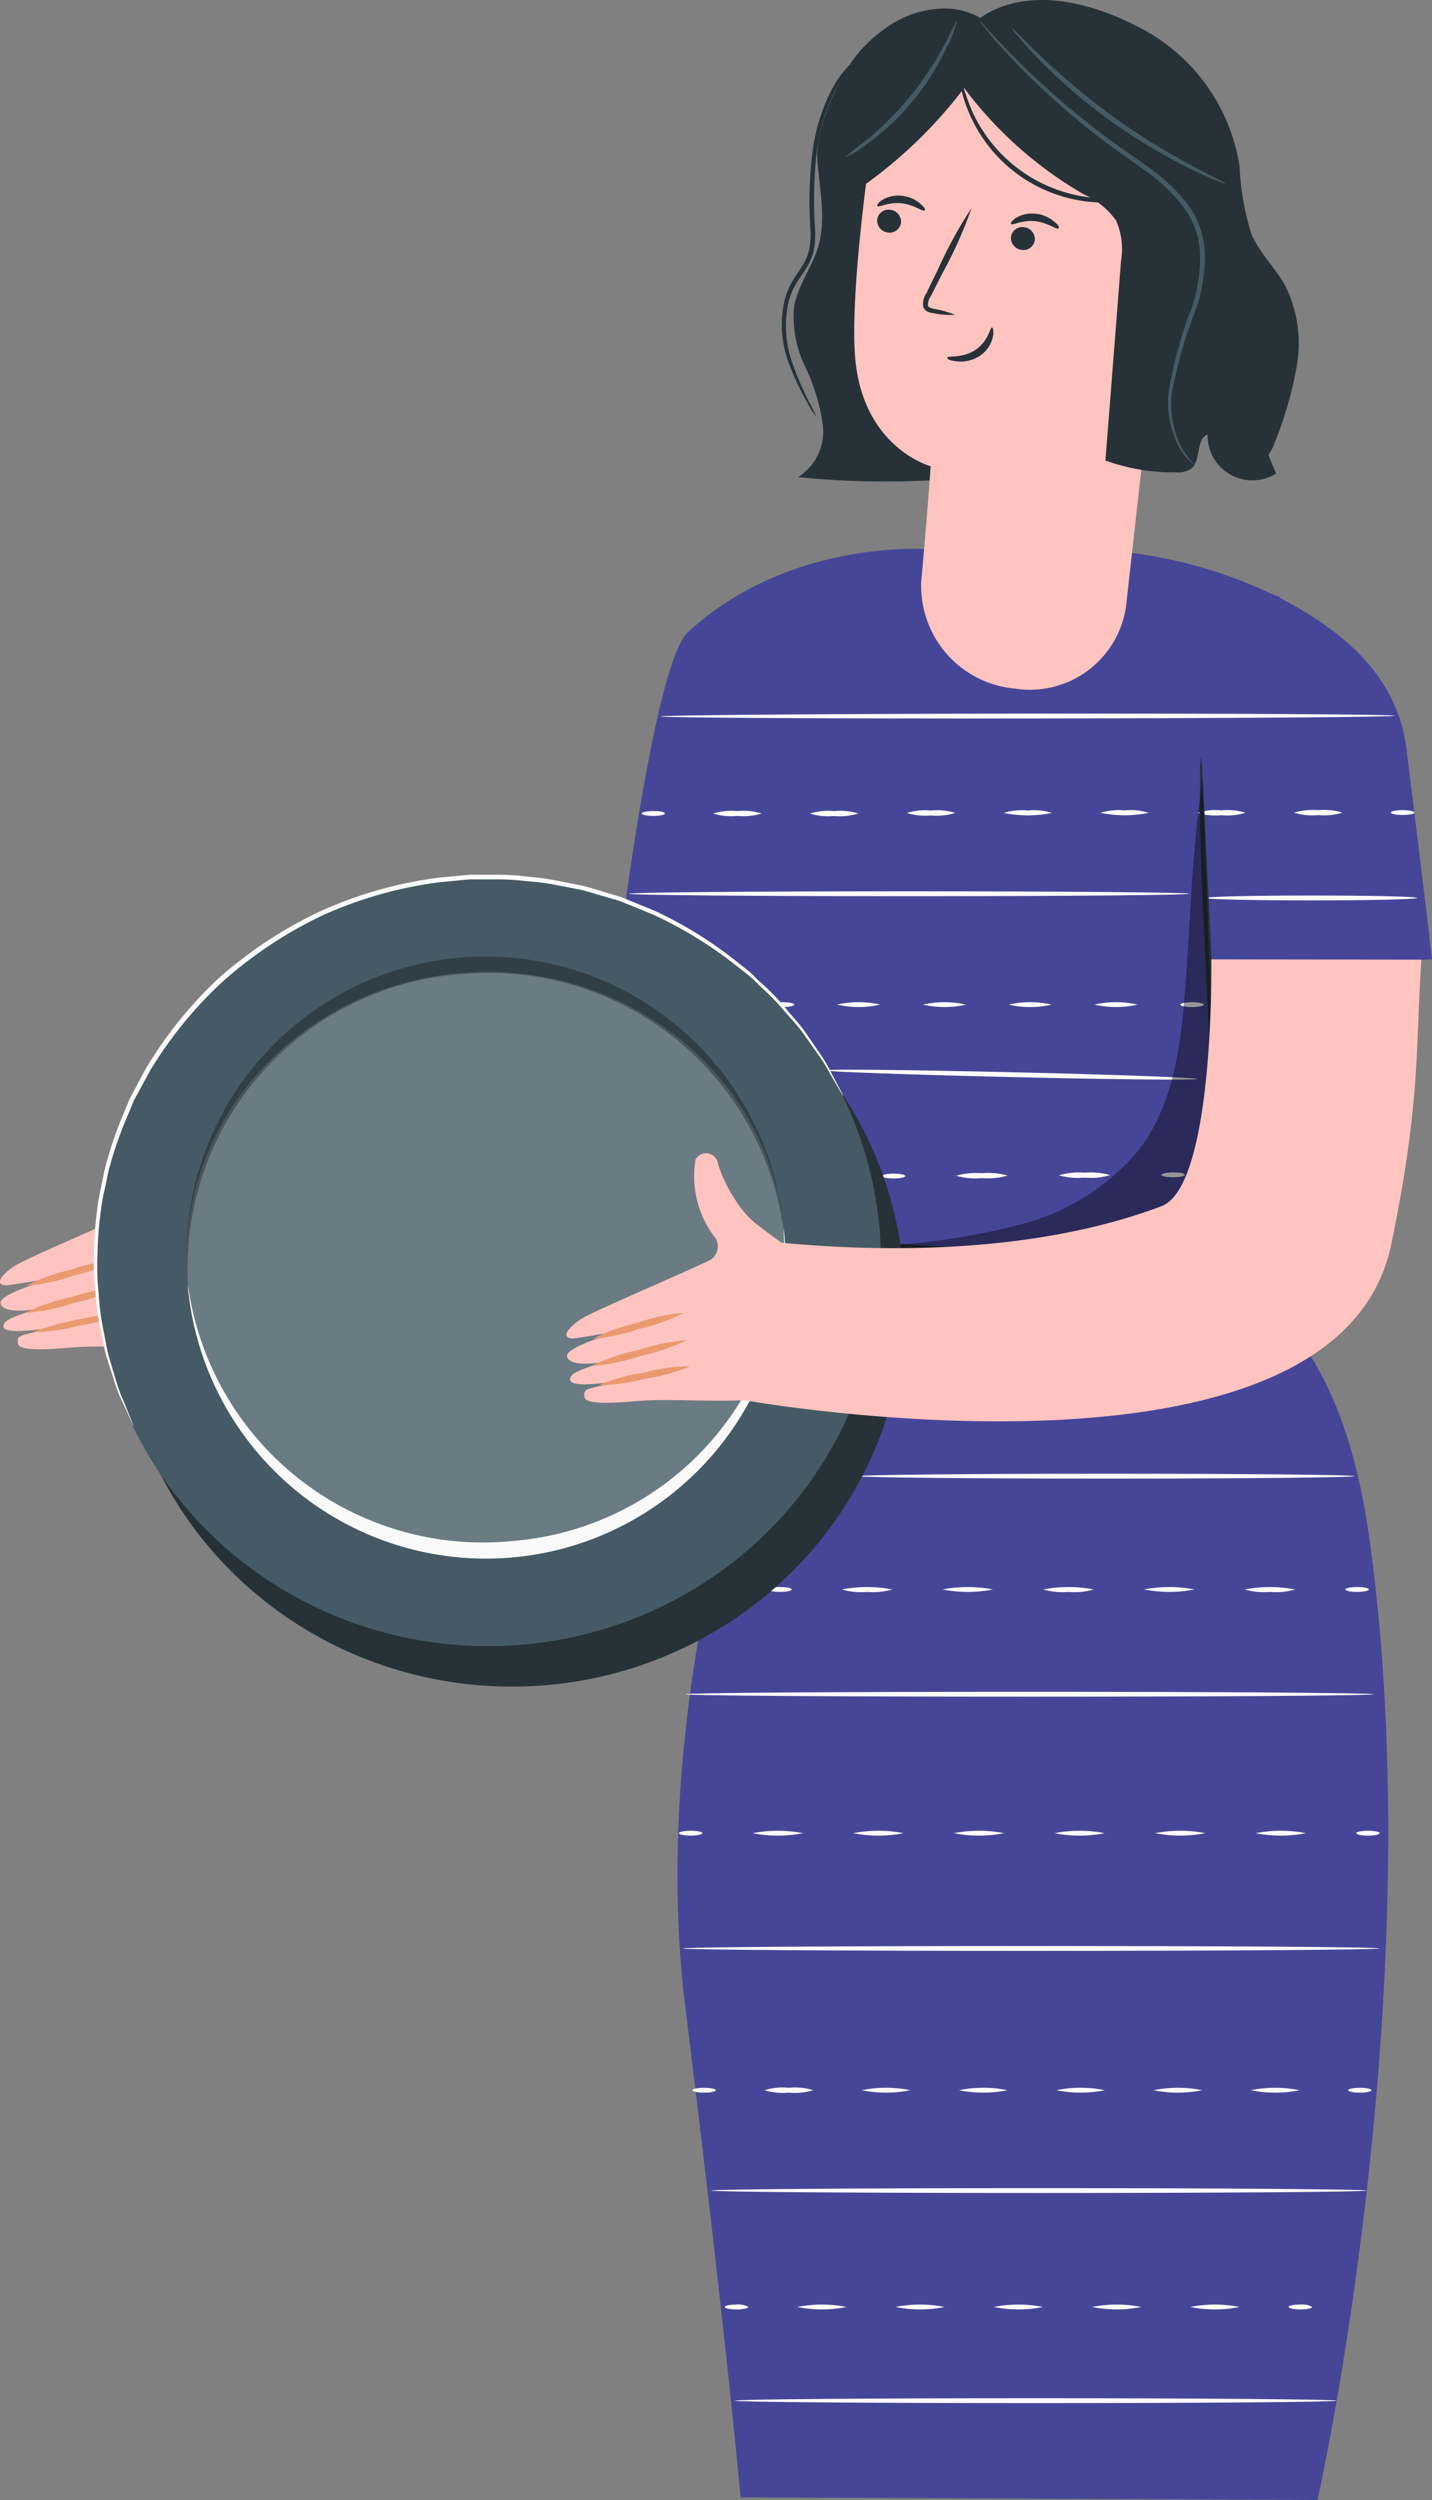 <svg id="freepik--character-2--inject-4" xmlns="http://www.w3.org/2000/svg" width="88.389" height="154.226" viewBox="0 0 88.389 154.226">
  <rect x="0" y="0" width="88.389" height="154.226" fill="#808080" stroke="none"/>
  <path id="Path_1422" data-name="Path 1422" d="M310.639,267.7s0,13.163-3.3,14.408c-8.965,3.394-19.69,2.612-23.454,2.253-.452-.313-.973-.695-1.564-1.158a5.844,5.844,0,0,1-1.291-1.477,9.4,9.4,0,0,1-1.071-2.218.741.741,0,0,0-1.39-.266,6.247,6.247,0,0,0,1.268,4.876.99.99,0,0,1-.544,1.4c-1.506.735-6.845,2.994-7.691,3.5-.759.458-1.454,1.2-.608,1.257a45.141,45.141,0,0,0,5.328-1.054s-5.907,1.332-5.669,2.183c.156.579,1.8.712,5.617-.579,0,0-4.859,1.158-5.322,1.7-1.048,1.28,4.812-.029,4.812-.029-4.094.956-4.054.73-4.054,1.3,0,.434.961.51,3.243.313,1.853-.162,3.8.041,6.637-.058h0s36.594,6.521,39.924-9.631c1.8-8.687,1.494-11.918,1.853-17.547" transform="translate(-270.612 -210.976)" fill="#ffc4c0"/>
  <path id="Path_1423" data-name="Path 1423" d="M279.695,310.208a11.624,11.624,0,0,1-2.78.77,10.816,10.816,0,0,1-2.855.394,21.657,21.657,0,0,1,5.635-1.164Z" transform="translate(-272.063 -229.2)" fill="#eb996e"/>
  <path id="Path_1424" data-name="Path 1424" d="M279.152,307.426a12.5,12.5,0,0,1-2.9.99,11.914,11.914,0,0,1-3.017.614,12.342,12.342,0,0,1,2.9-.984A12.743,12.743,0,0,1,279.152,307.426Z" transform="translate(-271.718 -228.033)" fill="#eb996e"/>
  <path id="Path_1425" data-name="Path 1425" d="M279.008,304.544a11.419,11.419,0,0,1-2.739.979,10.911,10.911,0,0,1-2.849.608,11.121,11.121,0,0,1,2.745-.979A10.848,10.848,0,0,1,279.008,304.544Z" transform="translate(-271.793 -226.819)" fill="#eb996e"/>
  <path id="Path_1426" data-name="Path 1426" d="M386.846,254.136s-.208-1.963-1.569-12.949c-.579-4.783-4.326-7.528-7.812-9.347v-.064l-.307-.087a28.735,28.735,0,0,0-9.133-2.658l-12.329-.2s-8.548-.649-14.785,5.131c-2.044,1.9-4.141,18.867-4.141,18.867l6.168,2.195-.052-2.5s-.255,5.079,1.425,8.038l3.967,6.99-2.623,12.329c-1.633,4.7-7.007,21.867-4.9,38.87,2.612,21.062,3.411,30.259,3.411,30.259l35.615.168s7.083-31.486,3.2-59.318c-1.737-12.37-6.532-13.725-7.221-16.366l.776-18.949Z" transform="translate(-298.457 -194.954)" fill="#464698"/>
  <path id="Path_1427" data-name="Path 1427" d="M386.365,246.492c0,.081-10.146.156-22.661.168s-22.655-.046-22.655-.127,10.14-.162,22.655-.174S386.36,246.405,386.365,246.492Z" transform="translate(-300.259 -202.338)" fill="#fafafa"/>
  <path id="Path_1428" data-name="Path 1428" d="M340.436,256.891c0,.081-.324.151-.724.151s-.712-.081-.712-.151.324-.151.724-.151S340.436,256.792,340.436,256.891Z" transform="translate(-299.396 -206.708)" fill="#fafafa"/>
  <path id="Path_1429" data-name="Path 1429" d="M349.618,256.878a3.771,3.771,0,0,1-1.494.151,3.811,3.811,0,0,1-1.494-.145,3.8,3.8,0,0,1,1.494-.156A3.9,3.9,0,0,1,349.618,256.878Z" transform="translate(-302.607 -206.696)" fill="#fafafa"/>
  <path id="Path_1430" data-name="Path 1430" d="M359.928,256.878a3.806,3.806,0,0,1-1.494.156,3.9,3.9,0,0,1-1.494-.151,3.828,3.828,0,0,1,1.494-.156A3.874,3.874,0,0,1,359.928,256.878Z" transform="translate(-306.946 -206.695)" fill="#fafafa"/>
  <path id="Path_1431" data-name="Path 1431" d="M370.248,256.82a3.683,3.683,0,0,1-1.494.156,3.9,3.9,0,0,1-1.494-.151,3.771,3.771,0,0,1,1.494-.151A3.811,3.811,0,0,1,370.248,256.82Z" transform="translate(-311.29 -206.673)" fill="#fafafa"/>
  <path id="Path_1432" data-name="Path 1432" d="M380.568,256.817a7.488,7.488,0,0,1-2.988,0,3.874,3.874,0,0,1,1.494-.151A3.771,3.771,0,0,1,380.568,256.817Z" transform="translate(-315.634 -206.669)" fill="#fafafa"/>
  <path id="Path_1433" data-name="Path 1433" d="M390.888,256.807a7.488,7.488,0,0,1-2.988,0,3.873,3.873,0,0,1,1.494-.151A3.77,3.77,0,0,1,390.888,256.807Z" transform="translate(-319.977 -206.665)" fill="#fafafa"/>
  <path id="Path_1434" data-name="Path 1434" d="M401.2,256.8a3.852,3.852,0,0,1-1.488.151,3.747,3.747,0,0,1-1.494-.151,3.874,3.874,0,0,1,1.494-.151A3.729,3.729,0,0,1,401.2,256.8Z" transform="translate(-324.321 -206.661)" fill="#fafafa"/>
  <path id="Path_1435" data-name="Path 1435" d="M411.518,256.787a3.874,3.874,0,0,1-1.494.151,3.77,3.77,0,0,1-1.494-.151,3.9,3.9,0,0,1,1.494-.151A3.747,3.747,0,0,1,411.518,256.787Z" transform="translate(-328.66 -206.656)" fill="#fafafa"/>
  <path id="Path_1436" data-name="Path 1436" d="M420.312,256.791c0,.087-.324.151-.718.151s-.724-.064-.724-.151.324-.151.718-.151S420.312,256.709,420.312,256.791Z" transform="translate(-333.012 -206.666)" fill="#fafafa"/>
  <path id="Path_1437" data-name="Path 1437" d="M372.221,265.441c0,.087-7.737.151-17.281.151s-17.281-.064-17.281-.151,7.737-.151,17.281-.151S372.221,265.359,372.221,265.441Z" transform="translate(-298.832 -210.307)" fill="#fafafa"/>
  <path id="Path_1438" data-name="Path 1438" d="M412.138,265.891c0,.081-2.93.151-6.544.151s-6.544-.069-6.544-.151,2.93-.151,6.544-.151S412.138,265.8,412.138,265.891Z" transform="translate(-324.67 -210.496)" fill="#fafafa"/>
  <path id="Path_1439" data-name="Path 1439" d="M381.512,284.863c0,.081-5.142.035-11.484-.116s-11.484-.33-11.478-.417,5.142-.029,11.484.116S381.512,284.782,381.512,284.863Z" transform="translate(-307.624 -218.303)" fill="#fafafa"/>
  <path id="Path_1440" data-name="Path 1440" d="M392.748,327.481c0,.081-6.857.151-15.306.151s-15.312-.069-15.312-.151,6.851-.151,15.312-.151S392.748,327.394,392.748,327.481Z" transform="translate(-309.131 -236.419)" fill="#fafafa"/>
  <path id="Path_1441" data-name="Path 1441" d="M386.132,350.711c0,.087-9.509.151-21.236.151s-21.236-.064-21.236-.151,9.509-.151,21.236-.151S386.132,350.629,386.132,350.711Z" transform="translate(-301.357 -246.196)" fill="#fafafa"/>
  <path id="Path_1442" data-name="Path 1442" d="M386.374,377.791c0,.081-9.619.151-21.479.151s-21.485-.069-21.485-.151,9.619-.151,21.485-.151S386.374,377.7,386.374,377.791Z" transform="translate(-301.252 -257.594)" fill="#fafafa"/>
  <path id="Path_1443" data-name="Path 1443" d="M386.862,403.581c0,.081-9.057.151-20.228.151s-20.234-.07-20.234-.151,9.057-.151,20.234-.151S386.862,403.5,386.862,403.581Z" transform="translate(-302.51 -268.448)" fill="#fafafa"/>
  <path id="Path_1444" data-name="Path 1444" d="M386.083,425.961c0,.087-8.31.151-18.566.151s-18.566-.064-18.566-.151,8.31-.151,18.566-.151S386.083,425.879,386.083,425.961Z" transform="translate(-303.584 -277.868)" fill="#fafafa"/>
  <path id="Path_1445" data-name="Path 1445" d="M354.218,277.251c0,.081-.324.151-.724.151s-.724-.069-.724-.151.324-.151.724-.151S354.218,277.169,354.218,277.251Z" transform="translate(-305.191 -215.277)" fill="#fafafa"/>
  <path id="Path_1446" data-name="Path 1446" d="M362.492,277.25a5.913,5.913,0,0,1-2.652,0A5.913,5.913,0,0,1,362.492,277.25Z" transform="translate(-308.167 -215.277)" fill="#fafafa"/>
  <path id="Path_1447" data-name="Path 1447" d="M371.637,277.251a5.89,5.89,0,0,1-2.647,0A5.889,5.889,0,0,1,371.637,277.251Z" transform="translate(-312.018 -215.277)" fill="#fafafa"/>
  <path id="Path_1448" data-name="Path 1448" d="M380.777,277.251a5.89,5.89,0,0,1-2.647,0A5.889,5.889,0,0,1,380.777,277.251Z" transform="translate(-315.865 -215.277)" fill="#fafafa"/>
  <path id="Path_1449" data-name="Path 1449" d="M389.922,277.25a5.913,5.913,0,0,1-2.652,0A5.913,5.913,0,0,1,389.922,277.25Z" transform="translate(-319.712 -215.277)" fill="#fafafa"/>
  <path id="Path_1450" data-name="Path 1450" d="M397.868,277.251c0,.081-.324.151-.724.151s-.724-.069-.724-.151.324-.151.724-.151S397.868,277.169,397.868,277.251Z" transform="translate(-323.563 -215.277)" fill="#fafafa"/>
  <path id="Path_1451" data-name="Path 1451" d="M366.048,295.511c0,.081-.324.151-.724.151s-.724-.064-.724-.145.319-.156.718-.156S366.048,295.424,366.048,295.511Z" transform="translate(-310.17 -222.963)" fill="#fafafa"/>
  <path id="Path_1452" data-name="Path 1452" d="M375.7,295.451a4.251,4.251,0,0,1-1.581.156,4.117,4.117,0,0,1-1.581-.145,4.4,4.4,0,0,1,1.581-.156,4.279,4.279,0,0,1,1.581.145Z" transform="translate(-313.512 -222.932)" fill="#fafafa"/>
  <path id="Path_1453" data-name="Path 1453" d="M386.642,295.4a4.117,4.117,0,0,1-1.581.156,4.332,4.332,0,0,1-1.581-.139,4.181,4.181,0,0,1,1.581-.162A4.429,4.429,0,0,1,386.642,295.4Z" transform="translate(-318.117 -222.912)" fill="#fafafa"/>
  <path id="Path_1454" data-name="Path 1454" d="M395.848,295.38c0,.081-.324.151-.724.151s-.724-.064-.724-.145.324-.151.724-.156S395.848,295.293,395.848,295.38Z" transform="translate(-322.713 -222.908)" fill="#fafafa"/>
  <path id="Path_1455" data-name="Path 1455" d="M353.948,339.551c0,.081-.324.151-.724.151s-.724-.069-.724-.151.324-.151.724-.151S353.948,339.464,353.948,339.551Z" transform="translate(-305.078 -241.499)" fill="#fafafa"/>
  <path id="Path_1456" data-name="Path 1456" d="M363.46,339.537a4.227,4.227,0,0,1-1.558.151,4.18,4.18,0,0,1-1.552-.151,8.105,8.105,0,0,1,3.11,0Z" transform="translate(-308.382 -241.485)" fill="#fafafa"/>
  <path id="Path_1457" data-name="Path 1457" d="M374.19,339.551a8.107,8.107,0,0,1-3.11,0,8.108,8.108,0,0,1,3.11,0Z" transform="translate(-312.898 -241.499)" fill="#fafafa"/>
  <path id="Path_1458" data-name="Path 1458" d="M384.92,339.537a4.181,4.181,0,0,1-1.552.151,4.228,4.228,0,0,1-1.558-.151,8.105,8.105,0,0,1,3.11,0Z" transform="translate(-317.414 -241.485)" fill="#fafafa"/>
  <path id="Path_1459" data-name="Path 1459" d="M395.654,339.551a8.073,8.073,0,0,1-3.1,0,8.072,8.072,0,0,1,3.1,0Z" transform="translate(-321.934 -241.499)" fill="#fafafa"/>
  <path id="Path_1460" data-name="Path 1460" d="M406.39,339.537a4.227,4.227,0,0,1-1.558.151,4.18,4.18,0,0,1-1.552-.151,8.105,8.105,0,0,1,3.11,0Z" transform="translate(-326.45 -241.485)" fill="#fafafa"/>
  <path id="Path_1461" data-name="Path 1461" d="M415.458,339.551c0,.081-.324.151-.724.151s-.724-.069-.724-.151.324-.151.724-.151S415.458,339.464,415.458,339.551Z" transform="translate(-330.967 -241.499)" fill="#fafafa"/>
  <path id="Path_1462" data-name="Path 1462" d="M344.418,365.511c0,.081-.324.151-.724.151s-.724-.07-.724-.151.324-.151.724-.151S344.418,365.424,344.418,365.511Z" transform="translate(-301.067 -252.425)" fill="#fafafa"/>
  <path id="Path_1463" data-name="Path 1463" d="M353.934,365.511a8.075,8.075,0,0,1-3.1,0A8.072,8.072,0,0,1,353.934,365.511Z" transform="translate(-304.375 -252.425)" fill="#fafafa"/>
  <path id="Path_1464" data-name="Path 1464" d="M364.654,365.511a8.075,8.075,0,0,1-3.1,0A8.072,8.072,0,0,1,364.654,365.511Z" transform="translate(-308.887 -252.425)" fill="#fafafa"/>
  <path id="Path_1465" data-name="Path 1465" d="M375.374,365.511a8.075,8.075,0,0,1-3.1,0A8.072,8.072,0,0,1,375.374,365.511Z" transform="translate(-313.399 -252.425)" fill="#fafafa"/>
  <path id="Path_1466" data-name="Path 1466" d="M386.1,365.511a8.075,8.075,0,0,1-3.1,0A8.072,8.072,0,0,1,386.1,365.511Z" transform="translate(-317.915 -252.425)" fill="#fafafa"/>
  <path id="Path_1467" data-name="Path 1467" d="M396.824,365.511a8.075,8.075,0,0,1-3.1,0A8.072,8.072,0,0,1,396.824,365.511Z" transform="translate(-322.427 -252.425)" fill="#fafafa"/>
  <path id="Path_1468" data-name="Path 1468" d="M407.544,365.511a8.075,8.075,0,0,1-3.1,0A8.072,8.072,0,0,1,407.544,365.511Z" transform="translate(-326.939 -252.425)" fill="#fafafa"/>
  <ellipse id="Ellipse_52" data-name="Ellipse 52" cx="0.724" cy="0.151" rx="0.724" ry="0.151" transform="translate(83.715 112.935)" fill="#fafafa"/>
  <path id="Path_1469" data-name="Path 1469" d="M345.858,392.891c0,.081-.324.151-.724.151s-.724-.069-.724-.151.324-.151.724-.151S345.858,392.815,345.858,392.891Z" transform="translate(-301.673 -263.949)" fill="#fafafa"/>
  <path id="Path_1470" data-name="Path 1470" d="M355.1,392.877a3.956,3.956,0,0,1-1.506.151,3.915,3.915,0,0,1-1.5-.151,3.787,3.787,0,0,1,1.5-.151A3.829,3.829,0,0,1,355.1,392.877Z" transform="translate(-304.905 -263.935)" fill="#fafafa"/>
  <path id="Path_1471" data-name="Path 1471" d="M365.46,392.89a7.528,7.528,0,0,1-3,0A7.528,7.528,0,0,1,365.46,392.89Z" transform="translate(-309.27 -263.949)" fill="#fafafa"/>
  <path id="Path_1472" data-name="Path 1472" d="M375.82,392.89a7.528,7.528,0,0,1-3,0A7.527,7.527,0,0,1,375.82,392.89Z" transform="translate(-313.63 -263.949)" fill="#fafafa"/>
  <path id="Path_1473" data-name="Path 1473" d="M386.2,392.89a7.528,7.528,0,0,1-3,0A7.527,7.527,0,0,1,386.2,392.89Z" transform="translate(-317.999 -263.949)" fill="#fafafa"/>
  <path id="Path_1474" data-name="Path 1474" d="M396.566,392.891a7.575,7.575,0,0,1-3.006,0A7.574,7.574,0,0,1,396.566,392.891Z" transform="translate(-322.359 -263.949)" fill="#fafafa"/>
  <path id="Path_1475" data-name="Path 1475" d="M406.936,392.891a7.575,7.575,0,0,1-3.006,0A7.574,7.574,0,0,1,406.936,392.891Z" transform="translate(-326.724 -263.949)" fill="#fafafa"/>
  <path id="Path_1476" data-name="Path 1476" d="M415.748,392.891c0,.081-.324.151-.724.151s-.724-.069-.724-.151.324-.151.724-.151S415.748,392.815,415.748,392.891Z" transform="translate(-331.089 -263.949)" fill="#fafafa"/>
  <path id="Path_1477" data-name="Path 1477" d="M349.318,415.981c0,.081-.324.151-.724.151s-.724-.069-.724-.151.324-.151.724-.151A1.2,1.2,0,0,1,349.318,415.981Z" transform="translate(-303.129 -273.667)" fill="#fafafa"/>
  <path id="Path_1478" data-name="Path 1478" d="M358.635,415.981a7.719,7.719,0,0,1-3.035,0,7.72,7.72,0,0,1,3.035,0Z" transform="translate(-306.382 -273.667)" fill="#fafafa"/>
  <path id="Path_1479" data-name="Path 1479" d="M369.1,415.981a7.719,7.719,0,0,1-3.035,0,7.72,7.72,0,0,1,3.035,0Z" transform="translate(-310.789 -273.667)" fill="#fafafa"/>
  <path id="Path_1480" data-name="Path 1480" d="M379.575,415.981a7.719,7.719,0,0,1-3.035,0,7.72,7.72,0,0,1,3.035,0Z" transform="translate(-315.196 -273.667)" fill="#fafafa"/>
  <path id="Path_1481" data-name="Path 1481" d="M390.045,415.981a7.719,7.719,0,0,1-3.035,0,7.72,7.72,0,0,1,3.035,0Z" transform="translate(-319.603 -273.667)" fill="#fafafa"/>
  <path id="Path_1482" data-name="Path 1482" d="M400.515,415.981a7.719,7.719,0,0,1-3.035,0,7.72,7.72,0,0,1,3.035,0Z" transform="translate(-324.009 -273.667)" fill="#fafafa"/>
  <path id="Path_1483" data-name="Path 1483" d="M409.4,415.981c0,.081-.318.151-.718.151s-.73-.069-.73-.151.324-.151.73-.151A1.163,1.163,0,0,1,409.4,415.981Z" transform="translate(-328.416 -273.667)" fill="#fafafa"/>
  <path id="Path_1484" data-name="Path 1484" d="M379.695,302.142a4.973,4.973,0,0,1-.95.191c-.614.1-1.506.214-2.618.33a75.223,75.223,0,0,1-8.687.353,73.412,73.412,0,0,1-8.687-.666c-1.106-.151-1.992-.3-2.606-.423a4.773,4.773,0,0,1-.938-.22,4.261,4.261,0,0,1,.961.075l2.612.3c2.206.237,5.264.486,8.652.55s6.445-.081,8.687-.243l2.623-.208a4.374,4.374,0,0,1,.95-.04Z" transform="translate(-306.218 -225.633)" fill="#263238"/>
  <path id="Path_1485" data-name="Path 1485" d="M399.37,273.337a3.737,3.737,0,0,1-.093-.874c-.029-.649-.07-1.448-.116-2.392-.1-2.1-.237-4.847-.382-7.882s-.249-5.866-.272-7.888V251.91a4.1,4.1,0,0,1,.058-.88,3.741,3.741,0,0,1,.093.874c.029.643.07,1.442.122,2.392.1,2.1.232,4.841.382,7.876s.243,5.872.266,7.893v2.392a4.1,4.1,0,0,1-.058.88Z" transform="translate(-324.44 -204.305)" fill="#263238"/>
  <g id="Group_31" data-name="Group 31" transform="translate(54.812 48.022)" opacity="0.4">
    <path id="Path_1486" data-name="Path 1486" d="M365.26,282.069a41.477,41.477,0,0,0,8.368-1.338,13.994,13.994,0,0,0,7.059-4.477c2.27-2.9,2.681-6.758,2.948-10.424.29-4.019.4-8.206,1.042-12.561l.747,20.113v9.266l-9.845,4.193Z" transform="translate(-365.26 -253.27)"/>
  </g>
  <ellipse id="Ellipse_53" data-name="Ellipse 53" cx="24.259" cy="23.726" rx="24.259" ry="23.726" transform="translate(7.336 56.593)" fill="#263238"/>
  <ellipse id="Ellipse_54" data-name="Ellipse 54" cx="24.259" cy="23.726" rx="24.259" ry="23.726" transform="translate(5.86 54.097)" fill="#455a64"/>
  <ellipse id="Ellipse_55" data-name="Ellipse 55" cx="18.485" cy="17.634" rx="18.485" ry="17.634" transform="translate(10.618 60.924) rotate(-2.95)" fill="#fff" opacity="0.2"/>
  <path id="Path_1487" data-name="Path 1487" d="M310.773,320.5a18.378,18.378,0,0,1-20.113-15.723,2.517,2.517,0,0,0,.035.51,18.481,18.481,0,0,0,36.785-3.515,3.933,3.933,0,0,0-.069-.515A18.2,18.2,0,0,1,310.773,320.5Z" transform="translate(-279.05 -225.446)" fill="#fafafa"/>
  <path id="Path_1488" data-name="Path 1488" d="M307.187,273.353A18.373,18.373,0,0,1,327.3,289.076a2.6,2.6,0,0,0-.035-.515,18.478,18.478,0,0,0-36.779,3.521,3.92,3.92,0,0,0,.064.515A18.193,18.193,0,0,1,307.187,273.353Z" transform="translate(-278.939 -213.238)" opacity="0.3"/>
  <path id="Path_1491" data-name="Path 1491" d="M326.874,277.171a.688.688,0,0,1-.11-.168c-.075-.122-.168-.284-.29-.492l-.463-.8a8.414,8.414,0,0,0-.666-1.071l-.915-1.3c-.33-.469-.776-.921-1.21-1.436a15.057,15.057,0,0,0-1.511-1.54,8.06,8.06,0,0,0-.869-.793l-.979-.764a25.48,25.48,0,0,0-4.754-2.843l-1.413-.579c-.237-.093-.481-.2-.724-.278l-.759-.226c-.515-.139-1.025-.313-1.558-.44l-1.627-.313a13.4,13.4,0,0,0-1.685-.208,14.354,14.354,0,0,0-1.737-.116h-1.778l-1.8.168A25.567,25.567,0,0,0,294.786,266a26.217,26.217,0,0,0-6.278,4.164,25.442,25.442,0,0,0-4.419,5.438l-.788,1.459-.2.359-.156.376c-.1.249-.208.492-.307.735a23.32,23.32,0,0,0-1.013,2.9c-.151.475-.214.967-.324,1.43a12.19,12.19,0,0,0-.249,1.4,21.419,21.419,0,0,0-.208,2.652,16.463,16.463,0,0,0,.069,2.415,15.693,15.693,0,0,0,.266,2.143c.145.66.22,1.286.388,1.842s.313,1.054.452,1.511a8.843,8.843,0,0,0,.434,1.158l.347.863.208.527a.974.974,0,0,1,.064.185,1.291,1.291,0,0,1-.087-.168c-.052-.116-.139-.307-.237-.521s-.232-.521-.382-.851a8.573,8.573,0,0,1-.457-1.158c-.145-.457-.307-.961-.481-1.517s-.266-1.158-.411-1.847a15.723,15.723,0,0,1-.3-2.154,16.644,16.644,0,0,1-.093-2.438,21.864,21.864,0,0,1,.191-2.681,12.349,12.349,0,0,1,.243-1.407c.11-.475.174-.967.318-1.448a23.745,23.745,0,0,1,1.008-2.953l.313-.747.156-.382.2-.365c.261-.486.521-.979.793-1.477a25.677,25.677,0,0,1,4.453-5.519,26.314,26.314,0,0,1,6.37-4.187,25.557,25.557,0,0,1,7.326-2.05l1.824-.168h1.8a12.527,12.527,0,0,1,1.737.116,14.97,14.97,0,0,1,1.708.22l1.645.324c.539.127,1.054.3,1.569.452l.764.226c.255.087.492.191.735.29l1.425.579a25.144,25.144,0,0,1,4.778,2.9l.984.776c.319.249.579.579.869.811a15.084,15.084,0,0,1,1.506,1.564c.429.527.869.984,1.2,1.465l.9,1.315a8.657,8.657,0,0,1,.649,1.095l.434.822.266.5A1.347,1.347,0,0,1,326.874,277.171Z" transform="translate(-274.825 -209.557)" fill="#fafafa"/>
  <path id="Path_1497" data-name="Path 1497" d="M348.146,340.927c-.075.046-.457-.481-.857-1.158a3.416,3.416,0,0,1-.579-1.32c.069-.041.452.481.851,1.158A3.637,3.637,0,0,1,348.146,340.927Z" transform="translate(-302.641 -241.097)" fill="#263238"/>
  <path id="Path_1498" data-name="Path 1498" d="M370.79,272.54s.22,13.974-3.075,15.225c-8.959,3.388-19.69,2.612-23.448,2.253-.452-.313-.973-.7-1.569-1.158a5.75,5.75,0,0,1-1.286-1.483,8.844,8.844,0,0,1-1.071-2.212.741.741,0,0,0-1.39-.272,6.22,6.22,0,0,0,1.262,4.882.99.99,0,0,1-.544,1.4c-1.506.73-6.845,2.994-7.691,3.5-.753.457-1.454,1.2-.608,1.257a45.112,45.112,0,0,0,5.334-1.06s-5.907,1.338-5.675,2.189c.162.579,1.8.712,5.623-.579,0,0-4.859,1.158-5.322,1.7-1.048,1.286,4.812,0,4.812,0-4.1.95-4.054.73-4.054,1.3,0,.429.967.51,3.249.307,1.853-.162,3.8.041,6.637-.052h0s36.588,6.521,39.924-9.631c1.8-8.687,1.494-11.918,1.853-17.547" transform="translate(-296.022 -213.358)" fill="#ffc4c0"/>
  <path id="Path_1499" data-name="Path 1499" d="M340.07,315.868a11.573,11.573,0,0,1-2.78.764,11.3,11.3,0,0,1-2.861.4,10.929,10.929,0,0,1,2.78-.77A11.041,11.041,0,0,1,340.07,315.868Z" transform="translate(-297.472 -231.582)" fill="#eb996e"/>
  <path id="Path_1500" data-name="Path 1500" d="M339.522,313.086a12.222,12.222,0,0,1-2.9.984,12.459,12.459,0,0,1-3.017.62,12.342,12.342,0,0,1,2.9-.984A12.8,12.8,0,0,1,339.522,313.086Z" transform="translate(-297.127 -230.415)" fill="#eb996e"/>
  <path id="Path_1501" data-name="Path 1501" d="M339.384,310.19a10.854,10.854,0,0,1-2.745.979,11.427,11.427,0,0,1-2.849.614,11.122,11.122,0,0,1,2.745-.979A10.3,10.3,0,0,1,339.384,310.19Z" transform="translate(-297.202 -229.193)" fill="#eb996e"/>
  <path id="Path_1502" data-name="Path 1502" d="M359.87,175.41c-1.633.828-3.33,4.969-3.214,6.8s.579,3.7.075,5.455c-.376,1.28-1.262,2.392-1.494,3.706a6.949,6.949,0,0,0,.66,3.689A12.254,12.254,0,0,1,357,198.673a3.321,3.321,0,0,1-1.523,3.237,53.406,53.406,0,0,0,15.6-.718" transform="translate(-306.216 -172.477)" fill="#263238"/>
  <path id="Path_1503" data-name="Path 1503" d="M365.8,208.269c.324-3.423.579-7.036.579-7.036s-4.338-1.158-4.685-7.007c-.33-5.571,1.824-18.155,1.824-18.155h0a16.615,16.615,0,0,1,18.028,6.046h0l-3.11,27.763a5.992,5.992,0,0,1-6.868,5.067h0A6.356,6.356,0,0,1,365.8,208.269Z" transform="translate(-308.933 -172.471)" fill="#ffc4c0"/>
  <path id="Path_1504" data-name="Path 1504" d="M364.107,193.27a.747.747,0,0,0,.637.817.712.712,0,0,0,.828-.579.741.741,0,0,0-.637-.817.706.706,0,0,0-.828.579Z" transform="translate(-309.961 -179.745)" fill="#263238"/>
  <path id="Path_1505" data-name="Path 1505" d="M364.114,191.83c.081.1.678-.255,1.477-.174s1.332.533,1.43.446-.029-.22-.266-.429a2.027,2.027,0,0,0-1.158-.481,1.969,1.969,0,0,0-1.187.261C364.171,191.616,364.073,191.784,364.114,191.83Z" transform="translate(-309.962 -179.116)" fill="#263238"/>
  <path id="Path_1506" data-name="Path 1506" d="M378.367,195.121a.741.741,0,0,0,.637.817.707.707,0,0,0,.828-.579.747.747,0,0,0-.637-.817.712.712,0,0,0-.828.579Z" transform="translate(-315.963 -180.525)" fill="#263238"/>
  <path id="Path_1507" data-name="Path 1507" d="M378.364,193.739c.087.1.683-.255,1.477-.174s1.338.533,1.436.446,0-.226-.266-.434a2.044,2.044,0,0,0-1.158-.475,1.905,1.905,0,0,0-1.187.261C378.427,193.525,378.323,193.687,378.364,193.739Z" transform="translate(-315.96 -179.919)" fill="#263238"/>
  <path id="Path_1508" data-name="Path 1508" d="M370.962,199.107a5.988,5.988,0,0,0-1.268-.359c-.2-.041-.388-.1-.411-.237a1.071,1.071,0,0,1,.2-.579c.237-.469.487-.967.753-1.483a25.545,25.545,0,0,0,1.737-3.909,26.322,26.322,0,0,0-2.05,3.741c-.255.521-.5,1.019-.724,1.494a1.158,1.158,0,0,0-.2.822.533.533,0,0,0,.3.33,1.512,1.512,0,0,0,.342.081,5.05,5.05,0,0,0,1.326.1Z" transform="translate(-312.015 -179.687)" fill="#263238"/>
  <path id="Path_1509" data-name="Path 1509" d="M369.812,219.057a14.709,14.709,0,0,0,7.911-1.3s-2.259,3.77-7.963,2.664Z" transform="translate(-312.342 -190.302)" fill="#ffc4c0"/>
  <path id="Path_1510" data-name="Path 1510" d="M372.57,206.925a1.442,1.442,0,0,1,1.338-.4,1.286,1.286,0,0,1,.851.579.834.834,0,0,1-.029.956.967.967,0,0,1-1.066.162,2.994,2.994,0,0,1-.956-.707.794.794,0,0,1-.2-.261.261.261,0,0,1,0-.3" transform="translate(-313.479 -185.559)" fill="#ffc4c0"/>
  <path id="Path_1511" data-name="Path 1511" d="M374.339,205.23c-.127,0-.214.84-1.013,1.378s-1.708.353-1.737.475.191.191.579.237a2.137,2.137,0,0,0,1.43-.347,1.871,1.871,0,0,0,.793-1.158C374.472,205.456,374.4,205.23,374.339,205.23Z" transform="translate(-313.111 -185.028)" fill="#263238"/>
  <path id="Path_1512" data-name="Path 1512" d="M390.681,197.545a3.474,3.474,0,0,1,1.842.3,2.426,2.426,0,0,1,1.234,1.367,2.519,2.519,0,0,1-.168,1.842,4.221,4.221,0,0,1-1.2,1.442,2.9,2.9,0,0,1-1.187.631,1.378,1.378,0,0,1-1.262-.324" transform="translate(-320.836 -181.785)" fill="#ffbe9d"/>
  <path id="Path_1513" data-name="Path 1513" d="M391.161,201.949c-.07,0,.162.417.735.319a1.2,1.2,0,0,0,.759-.539,2.769,2.769,0,0,0,.405-.99,1.61,1.61,0,0,0-.156-1.106,1.042,1.042,0,0,0-.759-.579c-.579-.075-.8.313-.73.33a1.113,1.113,0,0,1,.654,0,1.037,1.037,0,0,1,.521,1.251,1.744,1.744,0,0,1-.782,1.291A1.421,1.421,0,0,1,391.161,201.949Z" transform="translate(-321.345 -182.424)" fill="#eb996e"/>
  <path id="Path_1514" data-name="Path 1514" d="M387.892,192.87a7.939,7.939,0,0,0-.718-4.893c-.608-1.1-1.564-2-2.073-3.15a16.022,16.022,0,0,1-.747-4.222,11.629,11.629,0,0,0-5.635-8.264c-2.832-1.61-7.187-3.075-10.372-.892a4.407,4.407,0,0,0-2.1-.579,6.26,6.26,0,0,0-3.764,1.234,8.108,8.108,0,0,0-3.035,3.921,6.706,6.706,0,0,0,.191,4.917c.191.417.5.851.95.909a1.477,1.477,0,0,0,.973-.359,28.376,28.376,0,0,0,5.791-5.716,24.589,24.589,0,0,0,7.389,6.561,4.853,4.853,0,0,1,1.992,1.616,4.425,4.425,0,0,1,.3,2.519q-.475,6.139-.961,12.283a12.341,12.341,0,0,0,4.372.73,1.425,1.425,0,0,0,.938-.243c.614-.521.255-1.8,1-2.1a2.762,2.762,0,0,0,4.228,2.415c-.162-.376-.324-.759-.481-1.158a2.317,2.317,0,0,0,.382-.73,23.518,23.518,0,0,0,1.384-4.8Z" transform="translate(-307.843 -170.346)" fill="#263238"/>
  <path id="Path_1515" data-name="Path 1515" d="M385.827,184.979a2.317,2.317,0,0,1-.608.318,8.106,8.106,0,0,1-1.789.533,9.063,9.063,0,0,1-10.065-5.542,8.2,8.2,0,0,1-.515-1.8,2.538,2.538,0,0,1-.052-.683,16.215,16.215,0,0,0,.764,2.4,9.15,9.15,0,0,0,9.845,5.409,15.161,15.161,0,0,0,2.421-.637Z" transform="translate(-313.618 -173.487)" fill="#263238"/>
  <path id="Path_1516" data-name="Path 1516" d="M356.037,198.23a5.35,5.35,0,0,1-.515-.822,15.553,15.553,0,0,1-1.129-2.4,6.747,6.747,0,0,1-.284-3.921,4.8,4.8,0,0,1,.429-1.083c.2-.353.434-.672.643-1a3.19,3.19,0,0,0,.458-1.071,5.3,5.3,0,0,0,.069-1.222,24.714,24.714,0,0,1,.133-4.812A11.4,11.4,0,0,1,357,178.135a6.231,6.231,0,0,1,1.674-2.067,3.348,3.348,0,0,1,.625-.371.788.788,0,0,1,.237-.087,4.67,4.67,0,0,0-.788.55,6.444,6.444,0,0,0-1.558,2.073,11.641,11.641,0,0,0-1.095,3.7,26.208,26.208,0,0,0-.1,4.766,5.7,5.7,0,0,1-.075,1.291,3.474,3.474,0,0,1-.5,1.158c-.22.347-.458.66-.637.984a4.506,4.506,0,0,0-.417,1.013,6.77,6.77,0,0,0,.22,3.787,18.069,18.069,0,0,0,1.031,2.409,7.462,7.462,0,0,1,.429.886Z" transform="translate(-305.684 -172.561)" fill="#263238"/>
  <path id="Path_1517" data-name="Path 1517" d="M388.344,200.026a1.475,1.475,0,0,1-.278-.214,3.927,3.927,0,0,1-.637-.77,5.838,5.838,0,0,1-.724-3.567,26.159,26.159,0,0,1,1.442-5.212,10.243,10.243,0,0,0,.5-3.1,5.172,5.172,0,0,0-1.048-3.11,11.327,11.327,0,0,0-2.479-2.316c-.892-.643-1.784-1.251-2.594-1.871a45.813,45.813,0,0,1-4.112-3.538c-1.112-1.071-1.952-2-2.519-2.647-.284-.33-.5-.579-.637-.764a1.841,1.841,0,0,1-.2-.278,1.408,1.408,0,0,1,.249.237l.678.724c.579.625,1.454,1.529,2.577,2.577a50.557,50.557,0,0,0,4.135,3.475c.811.62,1.7,1.21,2.6,1.859a11.583,11.583,0,0,1,2.548,2.351,5.45,5.45,0,0,1,1.1,3.284,10.287,10.287,0,0,1-.533,3.185,27.905,27.905,0,0,0-1.494,5.166,5.791,5.791,0,0,0,.614,3.475,6.136,6.136,0,0,0,.811,1.054Z" transform="translate(-314.572 -171.311)" fill="#455a64"/>
  <path id="Path_1518" data-name="Path 1518" d="M391.625,182.91a2.85,2.85,0,0,1-.614-.214c-.388-.151-.938-.4-1.61-.73a34.2,34.2,0,0,1-9.416-6.851c-.515-.539-.921-.99-1.187-1.315a2.456,2.456,0,0,1-.388-.521c.035-.029.66.649,1.737,1.685a43.908,43.908,0,0,0,4.442,3.735,42.616,42.616,0,0,0,4.917,3.075C390.809,182.476,391.648,182.864,391.625,182.91Z" transform="translate(-315.983 -171.58)" fill="#455a64"/>
  <path id="Path_1519" data-name="Path 1519" d="M360.59,181.024A15.476,15.476,0,0,1,361.864,180a19.8,19.8,0,0,0,2.774-2.757,19.112,19.112,0,0,0,2.16-3.26c.469-.886.712-1.465.753-1.448a5.792,5.792,0,0,1-.579,1.546,15.878,15.878,0,0,1-2.091,3.353,15.636,15.636,0,0,1-2.9,2.733,6.069,6.069,0,0,1-1.4.851Z" transform="translate(-308.483 -171.269)" fill="#455a64"/>
</svg>
